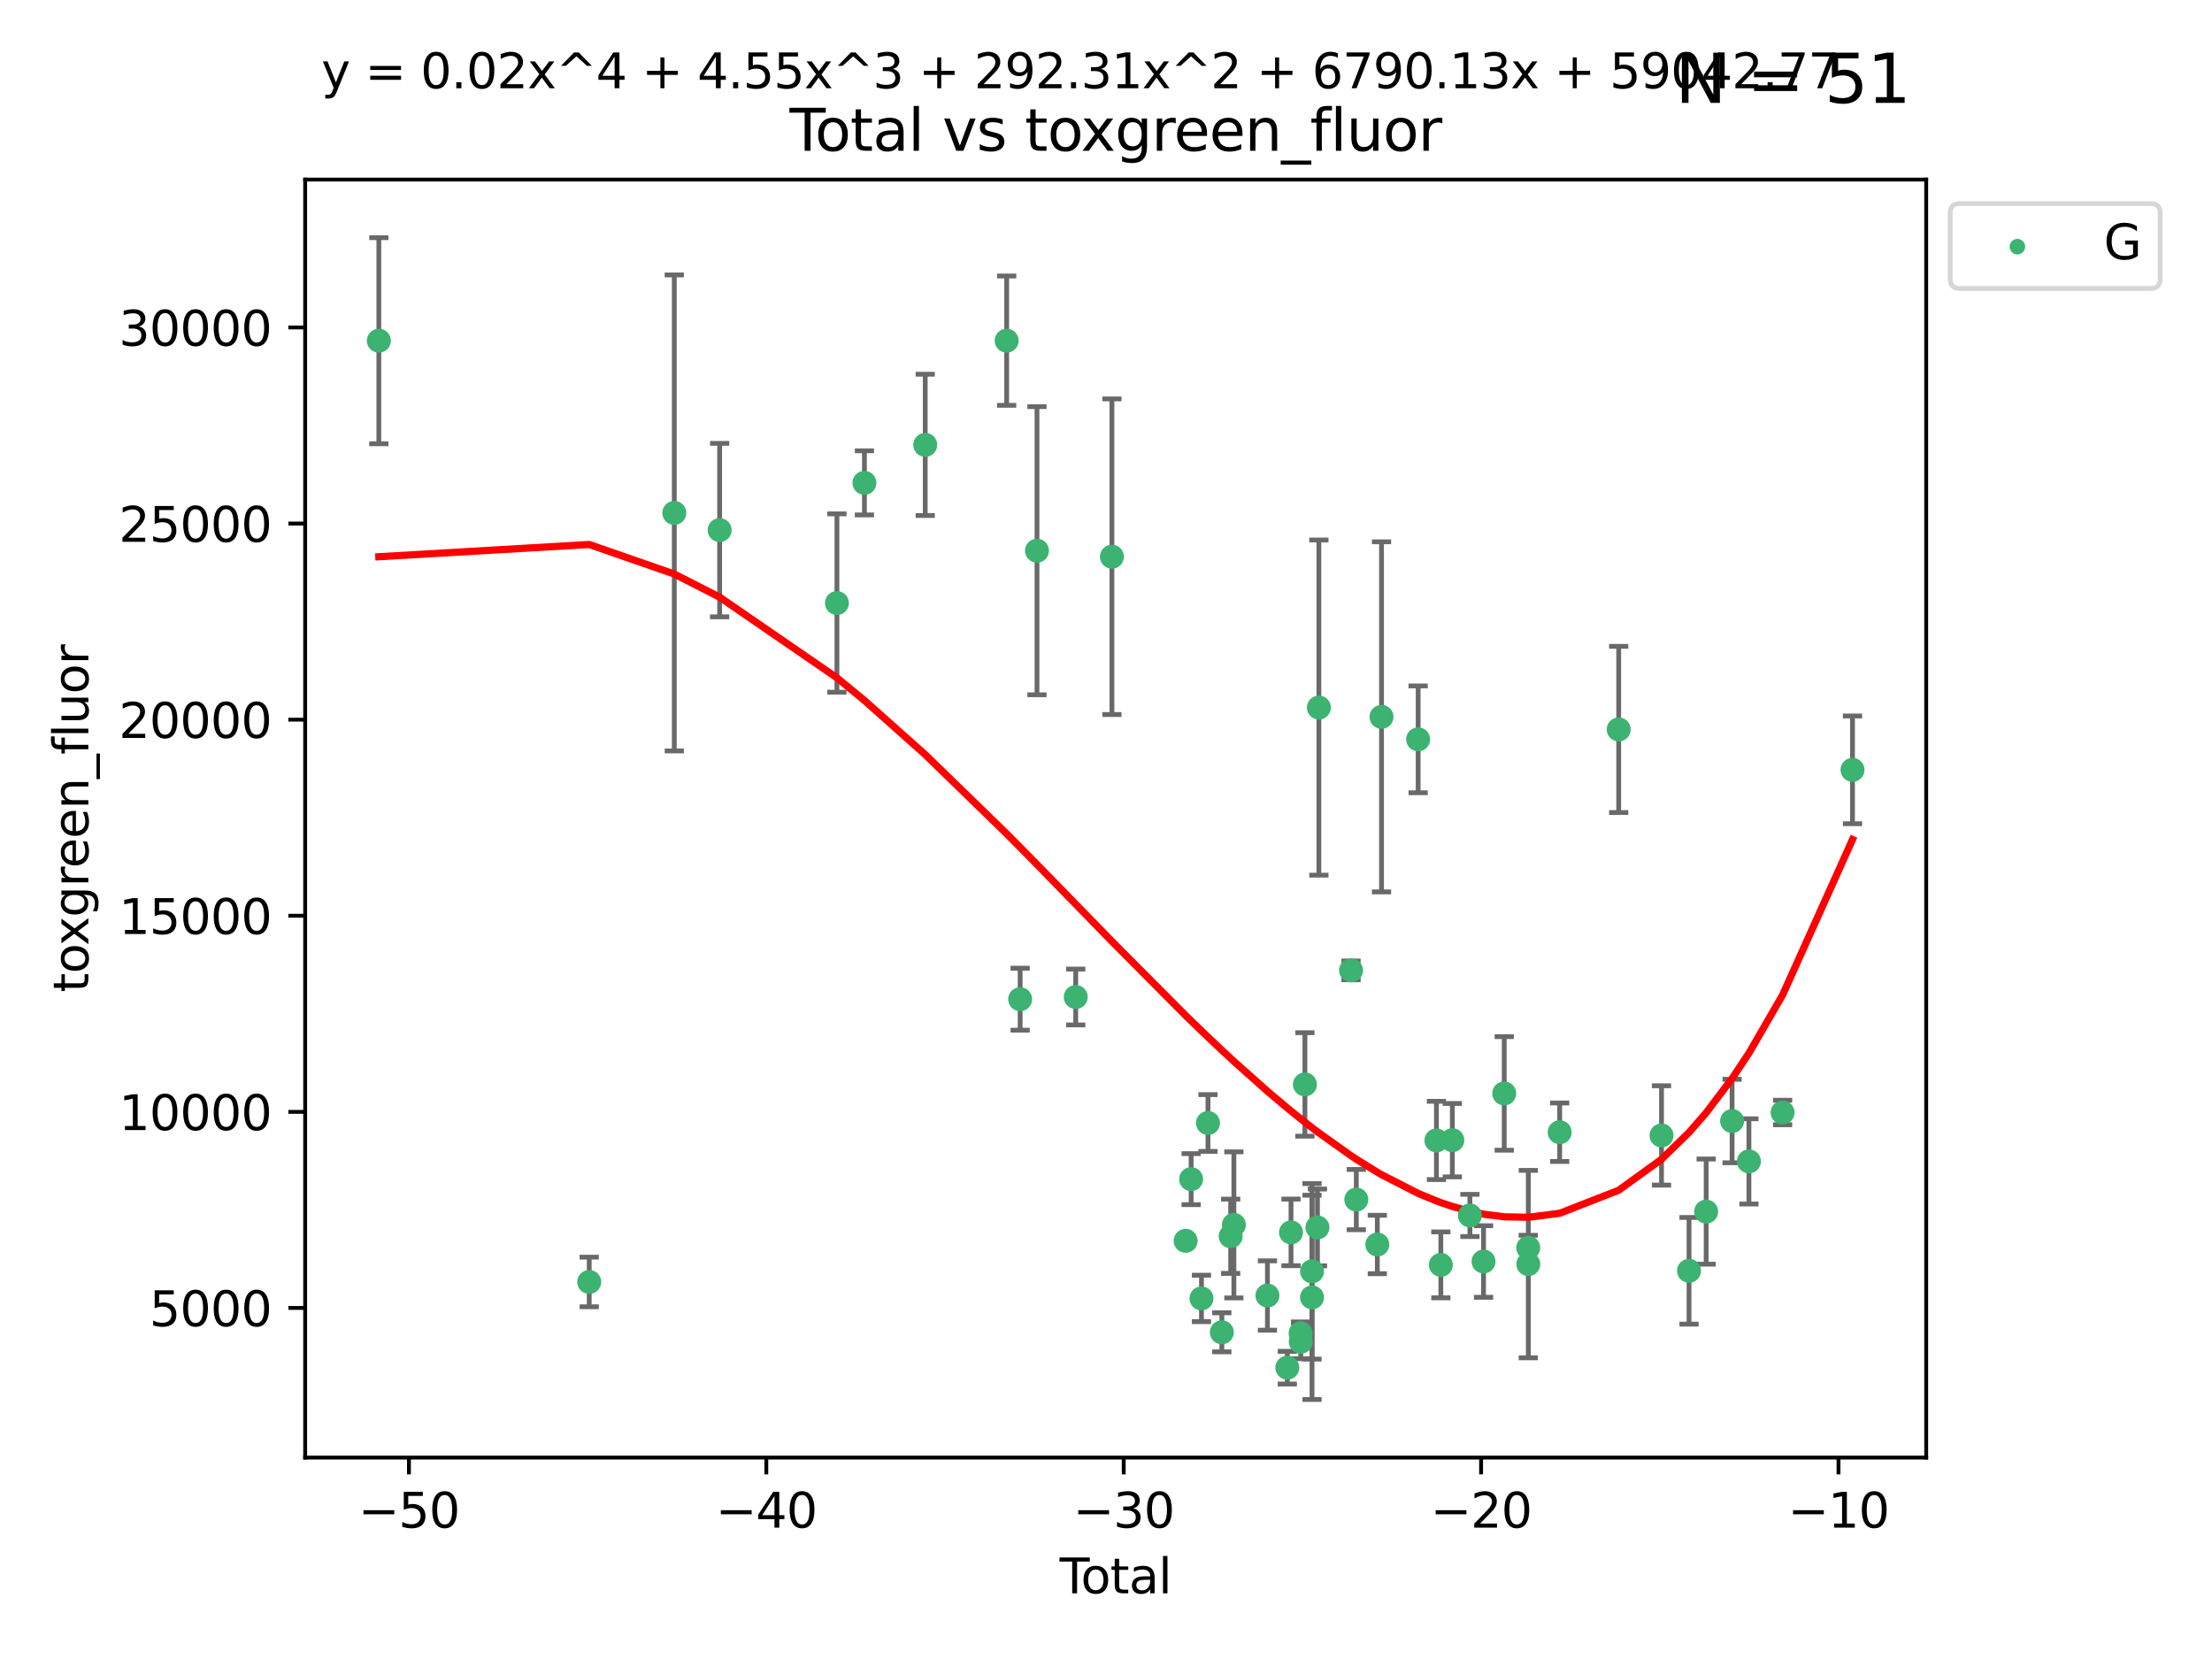 <?xml version="1.0" encoding="utf-8" standalone="no"?>
<!DOCTYPE svg PUBLIC "-//W3C//DTD SVG 1.1//EN"
  "http://www.w3.org/Graphics/SVG/1.1/DTD/svg11.dtd">
<svg xmlns:xlink="http://www.w3.org/1999/xlink" width="460.8pt" height="345.6pt" viewBox="0 0 460.8 345.6" xmlns="http://www.w3.org/2000/svg" version="1.1">
 <defs>
  <style type="text/css">*{stroke-linejoin: round; stroke-linecap: butt}</style>
 </defs>
 <g id="figure_1">
  <g id="patch_1">
   <path d="M 0 345.6 
L 460.8 345.6 
L 460.8 0 
L 0 0 
z
" style="fill: #ffffff"/>
  </g>
  <g id="axes_1">
   <g id="patch_2">
    <path d="M 63.571 303.64 
L 401.26 303.64 
L 401.26 37.411 
L 63.571 37.411 
z
" style="fill: #ffffff"/>
   </g>
   <g id="PathCollection_1">
    <defs>
     <path id="meccb564080" d="M 0 1.118 
C 0.297 1.118 0.581 1 0.791 0.791 
C 1 0.581 1.118 0.297 1.118 0 
C 1.118 -0.297 1 -0.581 0.791 -0.791 
C 0.581 -1 0.297 -1.118 0 -1.118 
C -0.297 -1.118 -0.581 -1 -0.791 -0.791 
C -1 -0.581 -1.118 -0.297 -1.118 0 
C -1.118 0.297 -1 0.581 -0.791 0.791 
C -0.581 1 -0.297 1.118 0 1.118 
z
" style="stroke: #3cb371"/>
    </defs>
    <g clip-path="url(#pe8b8724bf7)">
     <use xlink:href="#meccb564080" x="78.921" y="70.977" style="fill: #3cb371; stroke: #3cb371"/>
     <use xlink:href="#meccb564080" x="122.745" y="267.056" style="fill: #3cb371; stroke: #3cb371"/>
     <use xlink:href="#meccb564080" x="140.466" y="106.853" style="fill: #3cb371; stroke: #3cb371"/>
     <use xlink:href="#meccb564080" x="149.915" y="110.429" style="fill: #3cb371; stroke: #3cb371"/>
     <use xlink:href="#meccb564080" x="174.347" y="125.623" style="fill: #3cb371; stroke: #3cb371"/>
     <use xlink:href="#meccb564080" x="180.076" y="100.591" style="fill: #3cb371; stroke: #3cb371"/>
     <use xlink:href="#meccb564080" x="192.744" y="92.676" style="fill: #3cb371; stroke: #3cb371"/>
     <use xlink:href="#meccb564080" x="209.708" y="70.968" style="fill: #3cb371; stroke: #3cb371"/>
     <use xlink:href="#meccb564080" x="212.514" y="208.149" style="fill: #3cb371; stroke: #3cb371"/>
     <use xlink:href="#meccb564080" x="216.022" y="114.719" style="fill: #3cb371; stroke: #3cb371"/>
     <use xlink:href="#meccb564080" x="224.094" y="207.693" style="fill: #3cb371; stroke: #3cb371"/>
     <use xlink:href="#meccb564080" x="231.636" y="115.971" style="fill: #3cb371; stroke: #3cb371"/>
     <use xlink:href="#meccb564080" x="246.995" y="258.486" style="fill: #3cb371; stroke: #3cb371"/>
     <use xlink:href="#meccb564080" x="248.132" y="245.635" style="fill: #3cb371; stroke: #3cb371"/>
     <use xlink:href="#meccb564080" x="250.289" y="270.487" style="fill: #3cb371; stroke: #3cb371"/>
     <use xlink:href="#meccb564080" x="251.643" y="233.941" style="fill: #3cb371; stroke: #3cb371"/>
     <use xlink:href="#meccb564080" x="254.53" y="277.544" style="fill: #3cb371; stroke: #3cb371"/>
     <use xlink:href="#meccb564080" x="256.372" y="257.536" style="fill: #3cb371; stroke: #3cb371"/>
     <use xlink:href="#meccb564080" x="257.041" y="255.165" style="fill: #3cb371; stroke: #3cb371"/>
     <use xlink:href="#meccb564080" x="264.028" y="269.88" style="fill: #3cb371; stroke: #3cb371"/>
     <use xlink:href="#meccb564080" x="268.172" y="284.908" style="fill: #3cb371; stroke: #3cb371"/>
     <use xlink:href="#meccb564080" x="268.941" y="256.729" style="fill: #3cb371; stroke: #3cb371"/>
     <use xlink:href="#meccb564080" x="270.942" y="277.739" style="fill: #3cb371; stroke: #3cb371"/>
     <use xlink:href="#meccb564080" x="270.973" y="279.508" style="fill: #3cb371; stroke: #3cb371"/>
     <use xlink:href="#meccb564080" x="271.837" y="225.909" style="fill: #3cb371; stroke: #3cb371"/>
     <use xlink:href="#meccb564080" x="273.319" y="270.261" style="fill: #3cb371; stroke: #3cb371"/>
     <use xlink:href="#meccb564080" x="273.319" y="264.842" style="fill: #3cb371; stroke: #3cb371"/>
     <use xlink:href="#meccb564080" x="274.449" y="255.697" style="fill: #3cb371; stroke: #3cb371"/>
     <use xlink:href="#meccb564080" x="274.747" y="147.399" style="fill: #3cb371; stroke: #3cb371"/>
     <use xlink:href="#meccb564080" x="281.447" y="202.146" style="fill: #3cb371; stroke: #3cb371"/>
     <use xlink:href="#meccb564080" x="282.543" y="249.895" style="fill: #3cb371; stroke: #3cb371"/>
     <use xlink:href="#meccb564080" x="286.92" y="259.251" style="fill: #3cb371; stroke: #3cb371"/>
     <use xlink:href="#meccb564080" x="287.795" y="149.334" style="fill: #3cb371; stroke: #3cb371"/>
     <use xlink:href="#meccb564080" x="295.426" y="154.019" style="fill: #3cb371; stroke: #3cb371"/>
     <use xlink:href="#meccb564080" x="299.234" y="237.576" style="fill: #3cb371; stroke: #3cb371"/>
     <use xlink:href="#meccb564080" x="300.153" y="263.493" style="fill: #3cb371; stroke: #3cb371"/>
     <use xlink:href="#meccb564080" x="302.548" y="237.519" style="fill: #3cb371; stroke: #3cb371"/>
     <use xlink:href="#meccb564080" x="306.209" y="253.197" style="fill: #3cb371; stroke: #3cb371"/>
     <use xlink:href="#meccb564080" x="309.049" y="262.793" style="fill: #3cb371; stroke: #3cb371"/>
     <use xlink:href="#meccb564080" x="313.358" y="227.782" style="fill: #3cb371; stroke: #3cb371"/>
     <use xlink:href="#meccb564080" x="318.359" y="259.933" style="fill: #3cb371; stroke: #3cb371"/>
     <use xlink:href="#meccb564080" x="318.374" y="263.334" style="fill: #3cb371; stroke: #3cb371"/>
     <use xlink:href="#meccb564080" x="324.91" y="235.866" style="fill: #3cb371; stroke: #3cb371"/>
     <use xlink:href="#meccb564080" x="337.204" y="151.954" style="fill: #3cb371; stroke: #3cb371"/>
     <use xlink:href="#meccb564080" x="346.122" y="236.532" style="fill: #3cb371; stroke: #3cb371"/>
     <use xlink:href="#meccb564080" x="351.854" y="264.73" style="fill: #3cb371; stroke: #3cb371"/>
     <use xlink:href="#meccb564080" x="355.424" y="252.398" style="fill: #3cb371; stroke: #3cb371"/>
     <use xlink:href="#meccb564080" x="360.826" y="233.528" style="fill: #3cb371; stroke: #3cb371"/>
     <use xlink:href="#meccb564080" x="364.333" y="241.939" style="fill: #3cb371; stroke: #3cb371"/>
     <use xlink:href="#meccb564080" x="371.349" y="231.755" style="fill: #3cb371; stroke: #3cb371"/>
     <use xlink:href="#meccb564080" x="385.911" y="160.375" style="fill: #3cb371; stroke: #3cb371"/>
    </g>
   </g>
   <g id="matplotlib.axis_1">
    <g id="xtick_1">
     <g id="line2d_1">
      <defs>
       <path id="m5e32d2b0c1" d="M 0 0 
L 0 3.5 
" style="stroke: #000000; stroke-width: 0.8"/>
      </defs>
      <g>
       <use xlink:href="#m5e32d2b0c1" x="85.187" y="303.64" style="stroke: #000000; stroke-width: 0.8"/>
      </g>
     </g>
     <g id="text_1">
      <!-- −50 -->
      <g transform="translate(74.634 318.238)scale(0.1 -0.1)">
       <defs>
        <path id="DejaVuSans-2212" d="M 678 2272 
L 4684 2272 
L 4684 1741 
L 678 1741 
L 678 2272 
z
" transform="scale(0.016)"/>
        <path id="DejaVuSans-35" d="M 691 4666 
L 3169 4666 
L 3169 4134 
L 1269 4134 
L 1269 2991 
Q 1406 3038 1543 3061 
Q 1681 3084 1819 3084 
Q 2600 3084 3056 2656 
Q 3513 2228 3513 1497 
Q 3513 744 3044 326 
Q 2575 -91 1722 -91 
Q 1428 -91 1123 -41 
Q 819 9 494 109 
L 494 744 
Q 775 591 1075 516 
Q 1375 441 1709 441 
Q 2250 441 2565 725 
Q 2881 1009 2881 1497 
Q 2881 1984 2565 2268 
Q 2250 2553 1709 2553 
Q 1456 2553 1204 2497 
Q 953 2441 691 2322 
L 691 4666 
z
" transform="scale(0.016)"/>
        <path id="DejaVuSans-30" d="M 2034 4250 
Q 1547 4250 1301 3770 
Q 1056 3291 1056 2328 
Q 1056 1369 1301 889 
Q 1547 409 2034 409 
Q 2525 409 2770 889 
Q 3016 1369 3016 2328 
Q 3016 3291 2770 3770 
Q 2525 4250 2034 4250 
z
M 2034 4750 
Q 2819 4750 3233 4129 
Q 3647 3509 3647 2328 
Q 3647 1150 3233 529 
Q 2819 -91 2034 -91 
Q 1250 -91 836 529 
Q 422 1150 422 2328 
Q 422 3509 836 4129 
Q 1250 4750 2034 4750 
z
" transform="scale(0.016)"/>
       </defs>
       <use xlink:href="#DejaVuSans-2212"/>
       <use xlink:href="#DejaVuSans-35" x="83.789"/>
       <use xlink:href="#DejaVuSans-30" x="147.412"/>
      </g>
     </g>
    </g>
    <g id="xtick_2">
     <g id="line2d_2">
      <g>
       <use xlink:href="#m5e32d2b0c1" x="159.638" y="303.64" style="stroke: #000000; stroke-width: 0.8"/>
      </g>
     </g>
     <g id="text_2">
      <!-- −40 -->
      <g transform="translate(149.086 318.238)scale(0.1 -0.1)">
       <defs>
        <path id="DejaVuSans-34" d="M 2419 4116 
L 825 1625 
L 2419 1625 
L 2419 4116 
z
M 2253 4666 
L 3047 4666 
L 3047 1625 
L 3713 1625 
L 3713 1100 
L 3047 1100 
L 3047 0 
L 2419 0 
L 2419 1100 
L 313 1100 
L 313 1709 
L 2253 4666 
z
" transform="scale(0.016)"/>
       </defs>
       <use xlink:href="#DejaVuSans-2212"/>
       <use xlink:href="#DejaVuSans-34" x="83.789"/>
       <use xlink:href="#DejaVuSans-30" x="147.412"/>
      </g>
     </g>
    </g>
    <g id="xtick_3">
     <g id="line2d_3">
      <g>
       <use xlink:href="#m5e32d2b0c1" x="234.089" y="303.64" style="stroke: #000000; stroke-width: 0.8"/>
      </g>
     </g>
     <g id="text_3">
      <!-- −30 -->
      <g transform="translate(223.537 318.238)scale(0.1 -0.1)">
       <defs>
        <path id="DejaVuSans-33" d="M 2597 2516 
Q 3050 2419 3304 2112 
Q 3559 1806 3559 1356 
Q 3559 666 3084 287 
Q 2609 -91 1734 -91 
Q 1441 -91 1130 -33 
Q 819 25 488 141 
L 488 750 
Q 750 597 1062 519 
Q 1375 441 1716 441 
Q 2309 441 2620 675 
Q 2931 909 2931 1356 
Q 2931 1769 2642 2001 
Q 2353 2234 1838 2234 
L 1294 2234 
L 1294 2753 
L 1863 2753 
Q 2328 2753 2575 2939 
Q 2822 3125 2822 3475 
Q 2822 3834 2567 4026 
Q 2313 4219 1838 4219 
Q 1578 4219 1281 4162 
Q 984 4106 628 3988 
L 628 4550 
Q 988 4650 1302 4700 
Q 1616 4750 1894 4750 
Q 2613 4750 3031 4423 
Q 3450 4097 3450 3541 
Q 3450 3153 3228 2886 
Q 3006 2619 2597 2516 
z
" transform="scale(0.016)"/>
       </defs>
       <use xlink:href="#DejaVuSans-2212"/>
       <use xlink:href="#DejaVuSans-33" x="83.789"/>
       <use xlink:href="#DejaVuSans-30" x="147.412"/>
      </g>
     </g>
    </g>
    <g id="xtick_4">
     <g id="line2d_4">
      <g>
       <use xlink:href="#m5e32d2b0c1" x="308.541" y="303.64" style="stroke: #000000; stroke-width: 0.8"/>
      </g>
     </g>
     <g id="text_4">
      <!-- −20 -->
      <g transform="translate(297.988 318.238)scale(0.1 -0.1)">
       <defs>
        <path id="DejaVuSans-32" d="M 1228 531 
L 3431 531 
L 3431 0 
L 469 0 
L 469 531 
Q 828 903 1448 1529 
Q 2069 2156 2228 2338 
Q 2531 2678 2651 2914 
Q 2772 3150 2772 3378 
Q 2772 3750 2511 3984 
Q 2250 4219 1831 4219 
Q 1534 4219 1204 4116 
Q 875 4013 500 3803 
L 500 4441 
Q 881 4594 1212 4672 
Q 1544 4750 1819 4750 
Q 2544 4750 2975 4387 
Q 3406 4025 3406 3419 
Q 3406 3131 3298 2873 
Q 3191 2616 2906 2266 
Q 2828 2175 2409 1742 
Q 1991 1309 1228 531 
z
" transform="scale(0.016)"/>
       </defs>
       <use xlink:href="#DejaVuSans-2212"/>
       <use xlink:href="#DejaVuSans-32" x="83.789"/>
       <use xlink:href="#DejaVuSans-30" x="147.412"/>
      </g>
     </g>
    </g>
    <g id="xtick_5">
     <g id="line2d_5">
      <g>
       <use xlink:href="#m5e32d2b0c1" x="382.992" y="303.64" style="stroke: #000000; stroke-width: 0.8"/>
      </g>
     </g>
     <g id="text_5">
      <!-- −10 -->
      <g transform="translate(372.44 318.238)scale(0.1 -0.1)">
       <defs>
        <path id="DejaVuSans-31" d="M 794 531 
L 1825 531 
L 1825 4091 
L 703 3866 
L 703 4441 
L 1819 4666 
L 2450 4666 
L 2450 531 
L 3481 531 
L 3481 0 
L 794 0 
L 794 531 
z
" transform="scale(0.016)"/>
       </defs>
       <use xlink:href="#DejaVuSans-2212"/>
       <use xlink:href="#DejaVuSans-31" x="83.789"/>
       <use xlink:href="#DejaVuSans-30" x="147.412"/>
      </g>
     </g>
    </g>
    <g id="text_6">
     <!-- Total -->
     <g transform="translate(220.739 331.917)scale(0.1 -0.1)">
      <defs>
       <path id="DejaVuSans-54" d="M -19 4666 
L 3928 4666 
L 3928 4134 
L 2272 4134 
L 2272 0 
L 1638 0 
L 1638 4134 
L -19 4134 
L -19 4666 
z
" transform="scale(0.016)"/>
       <path id="DejaVuSans-6f" d="M 1959 3097 
Q 1497 3097 1228 2736 
Q 959 2375 959 1747 
Q 959 1119 1226 758 
Q 1494 397 1959 397 
Q 2419 397 2687 759 
Q 2956 1122 2956 1747 
Q 2956 2369 2687 2733 
Q 2419 3097 1959 3097 
z
M 1959 3584 
Q 2709 3584 3137 3096 
Q 3566 2609 3566 1747 
Q 3566 888 3137 398 
Q 2709 -91 1959 -91 
Q 1206 -91 779 398 
Q 353 888 353 1747 
Q 353 2609 779 3096 
Q 1206 3584 1959 3584 
z
" transform="scale(0.016)"/>
       <path id="DejaVuSans-74" d="M 1172 4494 
L 1172 3500 
L 2356 3500 
L 2356 3053 
L 1172 3053 
L 1172 1153 
Q 1172 725 1289 603 
Q 1406 481 1766 481 
L 2356 481 
L 2356 0 
L 1766 0 
Q 1100 0 847 248 
Q 594 497 594 1153 
L 594 3053 
L 172 3053 
L 172 3500 
L 594 3500 
L 594 4494 
L 1172 4494 
z
" transform="scale(0.016)"/>
       <path id="DejaVuSans-61" d="M 2194 1759 
Q 1497 1759 1228 1600 
Q 959 1441 959 1056 
Q 959 750 1161 570 
Q 1363 391 1709 391 
Q 2188 391 2477 730 
Q 2766 1069 2766 1631 
L 2766 1759 
L 2194 1759 
z
M 3341 1997 
L 3341 0 
L 2766 0 
L 2766 531 
Q 2569 213 2275 61 
Q 1981 -91 1556 -91 
Q 1019 -91 701 211 
Q 384 513 384 1019 
Q 384 1609 779 1909 
Q 1175 2209 1959 2209 
L 2766 2209 
L 2766 2266 
Q 2766 2663 2505 2880 
Q 2244 3097 1772 3097 
Q 1472 3097 1187 3025 
Q 903 2953 641 2809 
L 641 3341 
Q 956 3463 1253 3523 
Q 1550 3584 1831 3584 
Q 2591 3584 2966 3190 
Q 3341 2797 3341 1997 
z
" transform="scale(0.016)"/>
       <path id="DejaVuSans-6c" d="M 603 4863 
L 1178 4863 
L 1178 0 
L 603 0 
L 603 4863 
z
" transform="scale(0.016)"/>
      </defs>
      <use xlink:href="#DejaVuSans-54"/>
      <use xlink:href="#DejaVuSans-6f" x="44.084"/>
      <use xlink:href="#DejaVuSans-74" x="105.266"/>
      <use xlink:href="#DejaVuSans-61" x="144.475"/>
      <use xlink:href="#DejaVuSans-6c" x="205.754"/>
     </g>
    </g>
   </g>
   <g id="matplotlib.axis_2">
    <g id="ytick_1">
     <g id="line2d_6">
      <defs>
       <path id="m2da0ed884a" d="M 0 0 
L -3.5 0 
" style="stroke: #000000; stroke-width: 0.8"/>
      </defs>
      <g>
       <use xlink:href="#m2da0ed884a" x="63.571" y="272.469" style="stroke: #000000; stroke-width: 0.8"/>
      </g>
     </g>
     <g id="text_7">
      <!-- 5000 -->
      <g transform="translate(31.121 276.268)scale(0.1 -0.1)">
       <use xlink:href="#DejaVuSans-35"/>
       <use xlink:href="#DejaVuSans-30" x="63.623"/>
       <use xlink:href="#DejaVuSans-30" x="127.246"/>
       <use xlink:href="#DejaVuSans-30" x="190.869"/>
      </g>
     </g>
    </g>
    <g id="ytick_2">
     <g id="line2d_7">
      <g>
       <use xlink:href="#m2da0ed884a" x="63.571" y="231.619" style="stroke: #000000; stroke-width: 0.8"/>
      </g>
     </g>
     <g id="text_8">
      <!-- 10000 -->
      <g transform="translate(24.759 235.418)scale(0.1 -0.1)">
       <use xlink:href="#DejaVuSans-31"/>
       <use xlink:href="#DejaVuSans-30" x="63.623"/>
       <use xlink:href="#DejaVuSans-30" x="127.246"/>
       <use xlink:href="#DejaVuSans-30" x="190.869"/>
       <use xlink:href="#DejaVuSans-30" x="254.492"/>
      </g>
     </g>
    </g>
    <g id="ytick_3">
     <g id="line2d_8">
      <g>
       <use xlink:href="#m2da0ed884a" x="63.571" y="190.769" style="stroke: #000000; stroke-width: 0.8"/>
      </g>
     </g>
     <g id="text_9">
      <!-- 15000 -->
      <g transform="translate(24.759 194.568)scale(0.1 -0.1)">
       <use xlink:href="#DejaVuSans-31"/>
       <use xlink:href="#DejaVuSans-35" x="63.623"/>
       <use xlink:href="#DejaVuSans-30" x="127.246"/>
       <use xlink:href="#DejaVuSans-30" x="190.869"/>
       <use xlink:href="#DejaVuSans-30" x="254.492"/>
      </g>
     </g>
    </g>
    <g id="ytick_4">
     <g id="line2d_9">
      <g>
       <use xlink:href="#m2da0ed884a" x="63.571" y="149.919" style="stroke: #000000; stroke-width: 0.8"/>
      </g>
     </g>
     <g id="text_10">
      <!-- 20000 -->
      <g transform="translate(24.759 153.718)scale(0.1 -0.1)">
       <use xlink:href="#DejaVuSans-32"/>
       <use xlink:href="#DejaVuSans-30" x="63.623"/>
       <use xlink:href="#DejaVuSans-30" x="127.246"/>
       <use xlink:href="#DejaVuSans-30" x="190.869"/>
       <use xlink:href="#DejaVuSans-30" x="254.492"/>
      </g>
     </g>
    </g>
    <g id="ytick_5">
     <g id="line2d_10">
      <g>
       <use xlink:href="#m2da0ed884a" x="63.571" y="109.069" style="stroke: #000000; stroke-width: 0.8"/>
      </g>
     </g>
     <g id="text_11">
      <!-- 25000 -->
      <g transform="translate(24.759 112.869)scale(0.1 -0.1)">
       <use xlink:href="#DejaVuSans-32"/>
       <use xlink:href="#DejaVuSans-35" x="63.623"/>
       <use xlink:href="#DejaVuSans-30" x="127.246"/>
       <use xlink:href="#DejaVuSans-30" x="190.869"/>
       <use xlink:href="#DejaVuSans-30" x="254.492"/>
      </g>
     </g>
    </g>
    <g id="ytick_6">
     <g id="line2d_11">
      <g>
       <use xlink:href="#m2da0ed884a" x="63.571" y="68.219" style="stroke: #000000; stroke-width: 0.8"/>
      </g>
     </g>
     <g id="text_12">
      <!-- 30000 -->
      <g transform="translate(24.759 72.019)scale(0.1 -0.1)">
       <use xlink:href="#DejaVuSans-33"/>
       <use xlink:href="#DejaVuSans-30" x="63.623"/>
       <use xlink:href="#DejaVuSans-30" x="127.246"/>
       <use xlink:href="#DejaVuSans-30" x="190.869"/>
       <use xlink:href="#DejaVuSans-30" x="254.492"/>
      </g>
     </g>
    </g>
    <g id="text_13">
     <!-- toxgreen_fluor -->
     <g transform="translate(18.401 206.72)rotate(-90)scale(0.1 -0.1)">
      <defs>
       <path id="DejaVuSans-78" d="M 3513 3500 
L 2247 1797 
L 3578 0 
L 2900 0 
L 1881 1375 
L 863 0 
L 184 0 
L 1544 1831 
L 300 3500 
L 978 3500 
L 1906 2253 
L 2834 3500 
L 3513 3500 
z
" transform="scale(0.016)"/>
       <path id="DejaVuSans-67" d="M 2906 1791 
Q 2906 2416 2648 2759 
Q 2391 3103 1925 3103 
Q 1463 3103 1205 2759 
Q 947 2416 947 1791 
Q 947 1169 1205 825 
Q 1463 481 1925 481 
Q 2391 481 2648 825 
Q 2906 1169 2906 1791 
z
M 3481 434 
Q 3481 -459 3084 -895 
Q 2688 -1331 1869 -1331 
Q 1566 -1331 1297 -1286 
Q 1028 -1241 775 -1147 
L 775 -588 
Q 1028 -725 1275 -790 
Q 1522 -856 1778 -856 
Q 2344 -856 2625 -561 
Q 2906 -266 2906 331 
L 2906 616 
Q 2728 306 2450 153 
Q 2172 0 1784 0 
Q 1141 0 747 490 
Q 353 981 353 1791 
Q 353 2603 747 3093 
Q 1141 3584 1784 3584 
Q 2172 3584 2450 3431 
Q 2728 3278 2906 2969 
L 2906 3500 
L 3481 3500 
L 3481 434 
z
" transform="scale(0.016)"/>
       <path id="DejaVuSans-72" d="M 2631 2963 
Q 2534 3019 2420 3045 
Q 2306 3072 2169 3072 
Q 1681 3072 1420 2755 
Q 1159 2438 1159 1844 
L 1159 0 
L 581 0 
L 581 3500 
L 1159 3500 
L 1159 2956 
Q 1341 3275 1631 3429 
Q 1922 3584 2338 3584 
Q 2397 3584 2469 3576 
Q 2541 3569 2628 3553 
L 2631 2963 
z
" transform="scale(0.016)"/>
       <path id="DejaVuSans-65" d="M 3597 1894 
L 3597 1613 
L 953 1613 
Q 991 1019 1311 708 
Q 1631 397 2203 397 
Q 2534 397 2845 478 
Q 3156 559 3463 722 
L 3463 178 
Q 3153 47 2828 -22 
Q 2503 -91 2169 -91 
Q 1331 -91 842 396 
Q 353 884 353 1716 
Q 353 2575 817 3079 
Q 1281 3584 2069 3584 
Q 2775 3584 3186 3129 
Q 3597 2675 3597 1894 
z
M 3022 2063 
Q 3016 2534 2758 2815 
Q 2500 3097 2075 3097 
Q 1594 3097 1305 2825 
Q 1016 2553 972 2059 
L 3022 2063 
z
" transform="scale(0.016)"/>
       <path id="DejaVuSans-6e" d="M 3513 2113 
L 3513 0 
L 2938 0 
L 2938 2094 
Q 2938 2591 2744 2837 
Q 2550 3084 2163 3084 
Q 1697 3084 1428 2787 
Q 1159 2491 1159 1978 
L 1159 0 
L 581 0 
L 581 3500 
L 1159 3500 
L 1159 2956 
Q 1366 3272 1645 3428 
Q 1925 3584 2291 3584 
Q 2894 3584 3203 3211 
Q 3513 2838 3513 2113 
z
" transform="scale(0.016)"/>
       <path id="DejaVuSans-5f" d="M 3263 -1063 
L 3263 -1509 
L -63 -1509 
L -63 -1063 
L 3263 -1063 
z
" transform="scale(0.016)"/>
       <path id="DejaVuSans-66" d="M 2375 4863 
L 2375 4384 
L 1825 4384 
Q 1516 4384 1395 4259 
Q 1275 4134 1275 3809 
L 1275 3500 
L 2222 3500 
L 2222 3053 
L 1275 3053 
L 1275 0 
L 697 0 
L 697 3053 
L 147 3053 
L 147 3500 
L 697 3500 
L 697 3744 
Q 697 4328 969 4595 
Q 1241 4863 1831 4863 
L 2375 4863 
z
" transform="scale(0.016)"/>
       <path id="DejaVuSans-75" d="M 544 1381 
L 544 3500 
L 1119 3500 
L 1119 1403 
Q 1119 906 1312 657 
Q 1506 409 1894 409 
Q 2359 409 2629 706 
Q 2900 1003 2900 1516 
L 2900 3500 
L 3475 3500 
L 3475 0 
L 2900 0 
L 2900 538 
Q 2691 219 2414 64 
Q 2138 -91 1772 -91 
Q 1169 -91 856 284 
Q 544 659 544 1381 
z
M 1991 3584 
L 1991 3584 
z
" transform="scale(0.016)"/>
      </defs>
      <use xlink:href="#DejaVuSans-74"/>
      <use xlink:href="#DejaVuSans-6f" x="39.209"/>
      <use xlink:href="#DejaVuSans-78" x="97.266"/>
      <use xlink:href="#DejaVuSans-67" x="156.445"/>
      <use xlink:href="#DejaVuSans-72" x="219.922"/>
      <use xlink:href="#DejaVuSans-65" x="258.785"/>
      <use xlink:href="#DejaVuSans-65" x="320.309"/>
      <use xlink:href="#DejaVuSans-6e" x="381.832"/>
      <use xlink:href="#DejaVuSans-5f" x="445.211"/>
      <use xlink:href="#DejaVuSans-66" x="495.211"/>
      <use xlink:href="#DejaVuSans-6c" x="530.416"/>
      <use xlink:href="#DejaVuSans-75" x="558.199"/>
      <use xlink:href="#DejaVuSans-6f" x="621.578"/>
      <use xlink:href="#DejaVuSans-72" x="682.76"/>
     </g>
    </g>
   </g>
   <g id="LineCollection_1">
    <path d="M 78.921 92.441 
L 78.921 49.513 
" clip-path="url(#pe8b8724bf7)" style="fill: none; stroke: #696969"/>
    <path d="M 122.745 272.224 
L 122.745 261.889 
" clip-path="url(#pe8b8724bf7)" style="fill: none; stroke: #696969"/>
    <path d="M 140.466 156.432 
L 140.466 57.275 
" clip-path="url(#pe8b8724bf7)" style="fill: none; stroke: #696969"/>
    <path d="M 149.915 128.496 
L 149.915 92.361 
" clip-path="url(#pe8b8724bf7)" style="fill: none; stroke: #696969"/>
    <path d="M 174.347 144.197 
L 174.347 107.05 
" clip-path="url(#pe8b8724bf7)" style="fill: none; stroke: #696969"/>
    <path d="M 180.076 107.27 
L 180.076 93.912 
" clip-path="url(#pe8b8724bf7)" style="fill: none; stroke: #696969"/>
    <path d="M 192.744 107.389 
L 192.744 77.962 
" clip-path="url(#pe8b8724bf7)" style="fill: none; stroke: #696969"/>
    <path d="M 209.708 84.439 
L 209.708 57.496 
" clip-path="url(#pe8b8724bf7)" style="fill: none; stroke: #696969"/>
    <path d="M 212.514 214.601 
L 212.514 201.697 
" clip-path="url(#pe8b8724bf7)" style="fill: none; stroke: #696969"/>
    <path d="M 216.022 144.732 
L 216.022 84.707 
" clip-path="url(#pe8b8724bf7)" style="fill: none; stroke: #696969"/>
    <path d="M 224.094 213.512 
L 224.094 201.874 
" clip-path="url(#pe8b8724bf7)" style="fill: none; stroke: #696969"/>
    <path d="M 231.636 148.846 
L 231.636 83.097 
" clip-path="url(#pe8b8724bf7)" style="fill: none; stroke: #696969"/>
    <path d="M 246.995 259.502 
L 246.995 257.469 
" clip-path="url(#pe8b8724bf7)" style="fill: none; stroke: #696969"/>
    <path d="M 248.132 250.951 
L 248.132 240.32 
" clip-path="url(#pe8b8724bf7)" style="fill: none; stroke: #696969"/>
    <path d="M 250.289 275.325 
L 250.289 265.648 
" clip-path="url(#pe8b8724bf7)" style="fill: none; stroke: #696969"/>
    <path d="M 251.643 239.853 
L 251.643 228.029 
" clip-path="url(#pe8b8724bf7)" style="fill: none; stroke: #696969"/>
    <path d="M 254.53 281.607 
L 254.53 273.482 
" clip-path="url(#pe8b8724bf7)" style="fill: none; stroke: #696969"/>
    <path d="M 256.372 265.274 
L 256.372 249.798 
" clip-path="url(#pe8b8724bf7)" style="fill: none; stroke: #696969"/>
    <path d="M 257.041 270.376 
L 257.041 239.954 
" clip-path="url(#pe8b8724bf7)" style="fill: none; stroke: #696969"/>
    <path d="M 264.028 277.104 
L 264.028 262.656 
" clip-path="url(#pe8b8724bf7)" style="fill: none; stroke: #696969"/>
    <path d="M 268.172 288.312 
L 268.172 281.504 
" clip-path="url(#pe8b8724bf7)" style="fill: none; stroke: #696969"/>
    <path d="M 268.941 263.666 
L 268.941 249.792 
" clip-path="url(#pe8b8724bf7)" style="fill: none; stroke: #696969"/>
    <path d="M 270.942 280.096 
L 270.942 275.381 
" clip-path="url(#pe8b8724bf7)" style="fill: none; stroke: #696969"/>
    <path d="M 270.973 283.046 
L 270.973 275.969 
" clip-path="url(#pe8b8724bf7)" style="fill: none; stroke: #696969"/>
    <path d="M 271.837 236.688 
L 271.837 215.13 
" clip-path="url(#pe8b8724bf7)" style="fill: none; stroke: #696969"/>
    <path d="M 273.319 291.539 
L 273.319 248.983 
" clip-path="url(#pe8b8724bf7)" style="fill: none; stroke: #696969"/>
    <path d="M 273.319 283.124 
L 273.319 246.56 
" clip-path="url(#pe8b8724bf7)" style="fill: none; stroke: #696969"/>
    <path d="M 274.449 263.701 
L 274.449 247.694 
" clip-path="url(#pe8b8724bf7)" style="fill: none; stroke: #696969"/>
    <path d="M 274.747 182.307 
L 274.747 112.49 
" clip-path="url(#pe8b8724bf7)" style="fill: none; stroke: #696969"/>
    <path d="M 281.447 204.107 
L 281.447 200.186 
" clip-path="url(#pe8b8724bf7)" style="fill: none; stroke: #696969"/>
    <path d="M 282.543 256.178 
L 282.543 243.612 
" clip-path="url(#pe8b8724bf7)" style="fill: none; stroke: #696969"/>
    <path d="M 286.92 265.336 
L 286.92 253.166 
" clip-path="url(#pe8b8724bf7)" style="fill: none; stroke: #696969"/>
    <path d="M 287.795 185.794 
L 287.795 112.874 
" clip-path="url(#pe8b8724bf7)" style="fill: none; stroke: #696969"/>
    <path d="M 295.426 165.142 
L 295.426 142.895 
" clip-path="url(#pe8b8724bf7)" style="fill: none; stroke: #696969"/>
    <path d="M 299.234 245.727 
L 299.234 229.424 
" clip-path="url(#pe8b8724bf7)" style="fill: none; stroke: #696969"/>
    <path d="M 300.153 270.361 
L 300.153 256.625 
" clip-path="url(#pe8b8724bf7)" style="fill: none; stroke: #696969"/>
    <path d="M 302.548 245.163 
L 302.548 229.875 
" clip-path="url(#pe8b8724bf7)" style="fill: none; stroke: #696969"/>
    <path d="M 306.209 257.593 
L 306.209 248.802 
" clip-path="url(#pe8b8724bf7)" style="fill: none; stroke: #696969"/>
    <path d="M 309.049 270.251 
L 309.049 255.335 
" clip-path="url(#pe8b8724bf7)" style="fill: none; stroke: #696969"/>
    <path d="M 313.358 239.61 
L 313.358 215.955 
" clip-path="url(#pe8b8724bf7)" style="fill: none; stroke: #696969"/>
    <path d="M 318.359 262.539 
L 318.359 257.327 
" clip-path="url(#pe8b8724bf7)" style="fill: none; stroke: #696969"/>
    <path d="M 318.374 282.857 
L 318.374 243.812 
" clip-path="url(#pe8b8724bf7)" style="fill: none; stroke: #696969"/>
    <path d="M 324.91 241.958 
L 324.91 229.774 
" clip-path="url(#pe8b8724bf7)" style="fill: none; stroke: #696969"/>
    <path d="M 337.204 169.259 
L 337.204 134.649 
" clip-path="url(#pe8b8724bf7)" style="fill: none; stroke: #696969"/>
    <path d="M 346.122 246.877 
L 346.122 226.186 
" clip-path="url(#pe8b8724bf7)" style="fill: none; stroke: #696969"/>
    <path d="M 351.854 275.839 
L 351.854 253.621 
" clip-path="url(#pe8b8724bf7)" style="fill: none; stroke: #696969"/>
    <path d="M 355.424 263.351 
L 355.424 241.446 
" clip-path="url(#pe8b8724bf7)" style="fill: none; stroke: #696969"/>
    <path d="M 360.826 242.224 
L 360.826 224.832 
" clip-path="url(#pe8b8724bf7)" style="fill: none; stroke: #696969"/>
    <path d="M 364.333 250.816 
L 364.333 233.061 
" clip-path="url(#pe8b8724bf7)" style="fill: none; stroke: #696969"/>
    <path d="M 371.349 234.306 
L 371.349 229.205 
" clip-path="url(#pe8b8724bf7)" style="fill: none; stroke: #696969"/>
    <path d="M 385.911 171.597 
L 385.911 149.152 
" clip-path="url(#pe8b8724bf7)" style="fill: none; stroke: #696969"/>
   </g>
   <g id="line2d_12">
    <defs>
     <path id="ma247a150ee" d="M 2 0 
L -2 -0 
" style="stroke: #696969"/>
    </defs>
    <g clip-path="url(#pe8b8724bf7)">
     <use xlink:href="#ma247a150ee" x="78.921" y="92.441" style="fill: #696969; stroke: #696969"/>
     <use xlink:href="#ma247a150ee" x="122.745" y="272.224" style="fill: #696969; stroke: #696969"/>
     <use xlink:href="#ma247a150ee" x="140.466" y="156.432" style="fill: #696969; stroke: #696969"/>
     <use xlink:href="#ma247a150ee" x="149.915" y="128.496" style="fill: #696969; stroke: #696969"/>
     <use xlink:href="#ma247a150ee" x="174.347" y="144.197" style="fill: #696969; stroke: #696969"/>
     <use xlink:href="#ma247a150ee" x="180.076" y="107.27" style="fill: #696969; stroke: #696969"/>
     <use xlink:href="#ma247a150ee" x="192.744" y="107.389" style="fill: #696969; stroke: #696969"/>
     <use xlink:href="#ma247a150ee" x="209.708" y="84.439" style="fill: #696969; stroke: #696969"/>
     <use xlink:href="#ma247a150ee" x="212.514" y="214.601" style="fill: #696969; stroke: #696969"/>
     <use xlink:href="#ma247a150ee" x="216.022" y="144.732" style="fill: #696969; stroke: #696969"/>
     <use xlink:href="#ma247a150ee" x="224.094" y="213.512" style="fill: #696969; stroke: #696969"/>
     <use xlink:href="#ma247a150ee" x="231.636" y="148.846" style="fill: #696969; stroke: #696969"/>
     <use xlink:href="#ma247a150ee" x="246.995" y="259.502" style="fill: #696969; stroke: #696969"/>
     <use xlink:href="#ma247a150ee" x="248.132" y="250.951" style="fill: #696969; stroke: #696969"/>
     <use xlink:href="#ma247a150ee" x="250.289" y="275.325" style="fill: #696969; stroke: #696969"/>
     <use xlink:href="#ma247a150ee" x="251.643" y="239.853" style="fill: #696969; stroke: #696969"/>
     <use xlink:href="#ma247a150ee" x="254.53" y="281.607" style="fill: #696969; stroke: #696969"/>
     <use xlink:href="#ma247a150ee" x="256.372" y="265.274" style="fill: #696969; stroke: #696969"/>
     <use xlink:href="#ma247a150ee" x="257.041" y="270.376" style="fill: #696969; stroke: #696969"/>
     <use xlink:href="#ma247a150ee" x="264.028" y="277.104" style="fill: #696969; stroke: #696969"/>
     <use xlink:href="#ma247a150ee" x="268.172" y="288.312" style="fill: #696969; stroke: #696969"/>
     <use xlink:href="#ma247a150ee" x="268.941" y="263.666" style="fill: #696969; stroke: #696969"/>
     <use xlink:href="#ma247a150ee" x="270.942" y="280.096" style="fill: #696969; stroke: #696969"/>
     <use xlink:href="#ma247a150ee" x="270.973" y="283.046" style="fill: #696969; stroke: #696969"/>
     <use xlink:href="#ma247a150ee" x="271.837" y="236.688" style="fill: #696969; stroke: #696969"/>
     <use xlink:href="#ma247a150ee" x="273.319" y="291.539" style="fill: #696969; stroke: #696969"/>
     <use xlink:href="#ma247a150ee" x="273.319" y="283.124" style="fill: #696969; stroke: #696969"/>
     <use xlink:href="#ma247a150ee" x="274.449" y="263.701" style="fill: #696969; stroke: #696969"/>
     <use xlink:href="#ma247a150ee" x="274.747" y="182.307" style="fill: #696969; stroke: #696969"/>
     <use xlink:href="#ma247a150ee" x="281.447" y="204.107" style="fill: #696969; stroke: #696969"/>
     <use xlink:href="#ma247a150ee" x="282.543" y="256.178" style="fill: #696969; stroke: #696969"/>
     <use xlink:href="#ma247a150ee" x="286.92" y="265.336" style="fill: #696969; stroke: #696969"/>
     <use xlink:href="#ma247a150ee" x="287.795" y="185.794" style="fill: #696969; stroke: #696969"/>
     <use xlink:href="#ma247a150ee" x="295.426" y="165.142" style="fill: #696969; stroke: #696969"/>
     <use xlink:href="#ma247a150ee" x="299.234" y="245.727" style="fill: #696969; stroke: #696969"/>
     <use xlink:href="#ma247a150ee" x="300.153" y="270.361" style="fill: #696969; stroke: #696969"/>
     <use xlink:href="#ma247a150ee" x="302.548" y="245.163" style="fill: #696969; stroke: #696969"/>
     <use xlink:href="#ma247a150ee" x="306.209" y="257.593" style="fill: #696969; stroke: #696969"/>
     <use xlink:href="#ma247a150ee" x="309.049" y="270.251" style="fill: #696969; stroke: #696969"/>
     <use xlink:href="#ma247a150ee" x="313.358" y="239.61" style="fill: #696969; stroke: #696969"/>
     <use xlink:href="#ma247a150ee" x="318.359" y="262.539" style="fill: #696969; stroke: #696969"/>
     <use xlink:href="#ma247a150ee" x="318.374" y="282.857" style="fill: #696969; stroke: #696969"/>
     <use xlink:href="#ma247a150ee" x="324.91" y="241.958" style="fill: #696969; stroke: #696969"/>
     <use xlink:href="#ma247a150ee" x="337.204" y="169.259" style="fill: #696969; stroke: #696969"/>
     <use xlink:href="#ma247a150ee" x="346.122" y="246.877" style="fill: #696969; stroke: #696969"/>
     <use xlink:href="#ma247a150ee" x="351.854" y="275.839" style="fill: #696969; stroke: #696969"/>
     <use xlink:href="#ma247a150ee" x="355.424" y="263.351" style="fill: #696969; stroke: #696969"/>
     <use xlink:href="#ma247a150ee" x="360.826" y="242.224" style="fill: #696969; stroke: #696969"/>
     <use xlink:href="#ma247a150ee" x="364.333" y="250.816" style="fill: #696969; stroke: #696969"/>
     <use xlink:href="#ma247a150ee" x="371.349" y="234.306" style="fill: #696969; stroke: #696969"/>
     <use xlink:href="#ma247a150ee" x="385.911" y="171.597" style="fill: #696969; stroke: #696969"/>
    </g>
   </g>
   <g id="line2d_13">
    <g clip-path="url(#pe8b8724bf7)">
     <use xlink:href="#ma247a150ee" x="78.921" y="49.513" style="fill: #696969; stroke: #696969"/>
     <use xlink:href="#ma247a150ee" x="122.745" y="261.889" style="fill: #696969; stroke: #696969"/>
     <use xlink:href="#ma247a150ee" x="140.466" y="57.275" style="fill: #696969; stroke: #696969"/>
     <use xlink:href="#ma247a150ee" x="149.915" y="92.361" style="fill: #696969; stroke: #696969"/>
     <use xlink:href="#ma247a150ee" x="174.347" y="107.05" style="fill: #696969; stroke: #696969"/>
     <use xlink:href="#ma247a150ee" x="180.076" y="93.912" style="fill: #696969; stroke: #696969"/>
     <use xlink:href="#ma247a150ee" x="192.744" y="77.962" style="fill: #696969; stroke: #696969"/>
     <use xlink:href="#ma247a150ee" x="209.708" y="57.496" style="fill: #696969; stroke: #696969"/>
     <use xlink:href="#ma247a150ee" x="212.514" y="201.697" style="fill: #696969; stroke: #696969"/>
     <use xlink:href="#ma247a150ee" x="216.022" y="84.707" style="fill: #696969; stroke: #696969"/>
     <use xlink:href="#ma247a150ee" x="224.094" y="201.874" style="fill: #696969; stroke: #696969"/>
     <use xlink:href="#ma247a150ee" x="231.636" y="83.097" style="fill: #696969; stroke: #696969"/>
     <use xlink:href="#ma247a150ee" x="246.995" y="257.469" style="fill: #696969; stroke: #696969"/>
     <use xlink:href="#ma247a150ee" x="248.132" y="240.32" style="fill: #696969; stroke: #696969"/>
     <use xlink:href="#ma247a150ee" x="250.289" y="265.648" style="fill: #696969; stroke: #696969"/>
     <use xlink:href="#ma247a150ee" x="251.643" y="228.029" style="fill: #696969; stroke: #696969"/>
     <use xlink:href="#ma247a150ee" x="254.53" y="273.482" style="fill: #696969; stroke: #696969"/>
     <use xlink:href="#ma247a150ee" x="256.372" y="249.798" style="fill: #696969; stroke: #696969"/>
     <use xlink:href="#ma247a150ee" x="257.041" y="239.954" style="fill: #696969; stroke: #696969"/>
     <use xlink:href="#ma247a150ee" x="264.028" y="262.656" style="fill: #696969; stroke: #696969"/>
     <use xlink:href="#ma247a150ee" x="268.172" y="281.504" style="fill: #696969; stroke: #696969"/>
     <use xlink:href="#ma247a150ee" x="268.941" y="249.792" style="fill: #696969; stroke: #696969"/>
     <use xlink:href="#ma247a150ee" x="270.942" y="275.381" style="fill: #696969; stroke: #696969"/>
     <use xlink:href="#ma247a150ee" x="270.973" y="275.969" style="fill: #696969; stroke: #696969"/>
     <use xlink:href="#ma247a150ee" x="271.837" y="215.13" style="fill: #696969; stroke: #696969"/>
     <use xlink:href="#ma247a150ee" x="273.319" y="248.983" style="fill: #696969; stroke: #696969"/>
     <use xlink:href="#ma247a150ee" x="273.319" y="246.56" style="fill: #696969; stroke: #696969"/>
     <use xlink:href="#ma247a150ee" x="274.449" y="247.694" style="fill: #696969; stroke: #696969"/>
     <use xlink:href="#ma247a150ee" x="274.747" y="112.49" style="fill: #696969; stroke: #696969"/>
     <use xlink:href="#ma247a150ee" x="281.447" y="200.186" style="fill: #696969; stroke: #696969"/>
     <use xlink:href="#ma247a150ee" x="282.543" y="243.612" style="fill: #696969; stroke: #696969"/>
     <use xlink:href="#ma247a150ee" x="286.92" y="253.166" style="fill: #696969; stroke: #696969"/>
     <use xlink:href="#ma247a150ee" x="287.795" y="112.874" style="fill: #696969; stroke: #696969"/>
     <use xlink:href="#ma247a150ee" x="295.426" y="142.895" style="fill: #696969; stroke: #696969"/>
     <use xlink:href="#ma247a150ee" x="299.234" y="229.424" style="fill: #696969; stroke: #696969"/>
     <use xlink:href="#ma247a150ee" x="300.153" y="256.625" style="fill: #696969; stroke: #696969"/>
     <use xlink:href="#ma247a150ee" x="302.548" y="229.875" style="fill: #696969; stroke: #696969"/>
     <use xlink:href="#ma247a150ee" x="306.209" y="248.802" style="fill: #696969; stroke: #696969"/>
     <use xlink:href="#ma247a150ee" x="309.049" y="255.335" style="fill: #696969; stroke: #696969"/>
     <use xlink:href="#ma247a150ee" x="313.358" y="215.955" style="fill: #696969; stroke: #696969"/>
     <use xlink:href="#ma247a150ee" x="318.359" y="257.327" style="fill: #696969; stroke: #696969"/>
     <use xlink:href="#ma247a150ee" x="318.374" y="243.812" style="fill: #696969; stroke: #696969"/>
     <use xlink:href="#ma247a150ee" x="324.91" y="229.774" style="fill: #696969; stroke: #696969"/>
     <use xlink:href="#ma247a150ee" x="337.204" y="134.649" style="fill: #696969; stroke: #696969"/>
     <use xlink:href="#ma247a150ee" x="346.122" y="226.186" style="fill: #696969; stroke: #696969"/>
     <use xlink:href="#ma247a150ee" x="351.854" y="253.621" style="fill: #696969; stroke: #696969"/>
     <use xlink:href="#ma247a150ee" x="355.424" y="241.446" style="fill: #696969; stroke: #696969"/>
     <use xlink:href="#ma247a150ee" x="360.826" y="224.832" style="fill: #696969; stroke: #696969"/>
     <use xlink:href="#ma247a150ee" x="364.333" y="233.061" style="fill: #696969; stroke: #696969"/>
     <use xlink:href="#ma247a150ee" x="371.349" y="229.205" style="fill: #696969; stroke: #696969"/>
     <use xlink:href="#ma247a150ee" x="385.911" y="149.152" style="fill: #696969; stroke: #696969"/>
    </g>
   </g>
   <g id="line2d_14">
    <path d="M 78.921 115.975 
L 122.745 113.425 
L 140.466 119.583 
L 149.915 124.401 
L 174.347 141.196 
L 180.076 145.917 
L 192.744 157.199 
L 209.708 173.69 
L 212.514 176.522 
L 216.022 180.088 
L 224.094 188.363 
L 231.636 196.111 
L 246.995 211.551 
L 248.132 212.66 
L 250.289 214.745 
L 251.643 216.041 
L 254.53 218.769 
L 256.372 220.48 
L 257.041 221.097 
L 264.028 227.324 
L 268.172 230.817 
L 268.941 231.447 
L 270.942 233.058 
L 270.973 233.082 
L 271.837 233.764 
L 273.319 234.914 
L 273.319 234.915 
L 274.449 235.775 
L 274.747 235.999 
L 281.447 240.757 
L 282.543 241.479 
L 286.92 244.192 
L 287.795 244.7 
L 295.426 248.609 
L 299.234 250.182 
L 300.153 250.521 
L 302.548 251.328 
L 306.209 252.339 
L 309.049 252.93 
L 313.358 253.484 
L 318.359 253.58 
L 318.374 253.579 
L 324.91 252.75 
L 337.204 247.948 
L 346.122 241.502 
L 351.854 235.905 
L 355.424 231.807 
L 360.826 224.663 
L 364.333 219.393 
L 371.349 207.277 
L 385.911 174.888 
" clip-path="url(#pe8b8724bf7)" style="fill: none; stroke: #ff0000; stroke-width: 1.5; stroke-linecap: square"/>
   </g>
   <g id="line2d_15">
    <defs>
     <path id="mb713eb7dfc" d="M 0 2 
C 0.53 2 1.039 1.789 1.414 1.414 
C 1.789 1.039 2 0.53 2 0 
C 2 -0.53 1.789 -1.039 1.414 -1.414 
C 1.039 -1.789 0.53 -2 0 -2 
C -0.53 -2 -1.039 -1.789 -1.414 -1.414 
C -1.789 -1.039 -2 -0.53 -2 0 
C -2 0.53 -1.789 1.039 -1.414 1.414 
C -1.039 1.789 -0.53 2 0 2 
z
" style="stroke: #3cb371"/>
    </defs>
    <g clip-path="url(#pe8b8724bf7)">
     <use xlink:href="#mb713eb7dfc" x="78.921" y="70.977" style="fill: #3cb371; stroke: #3cb371"/>
     <use xlink:href="#mb713eb7dfc" x="122.745" y="267.056" style="fill: #3cb371; stroke: #3cb371"/>
     <use xlink:href="#mb713eb7dfc" x="140.466" y="106.853" style="fill: #3cb371; stroke: #3cb371"/>
     <use xlink:href="#mb713eb7dfc" x="149.915" y="110.429" style="fill: #3cb371; stroke: #3cb371"/>
     <use xlink:href="#mb713eb7dfc" x="174.347" y="125.623" style="fill: #3cb371; stroke: #3cb371"/>
     <use xlink:href="#mb713eb7dfc" x="180.076" y="100.591" style="fill: #3cb371; stroke: #3cb371"/>
     <use xlink:href="#mb713eb7dfc" x="192.744" y="92.676" style="fill: #3cb371; stroke: #3cb371"/>
     <use xlink:href="#mb713eb7dfc" x="209.708" y="70.968" style="fill: #3cb371; stroke: #3cb371"/>
     <use xlink:href="#mb713eb7dfc" x="212.514" y="208.149" style="fill: #3cb371; stroke: #3cb371"/>
     <use xlink:href="#mb713eb7dfc" x="216.022" y="114.719" style="fill: #3cb371; stroke: #3cb371"/>
     <use xlink:href="#mb713eb7dfc" x="224.094" y="207.693" style="fill: #3cb371; stroke: #3cb371"/>
     <use xlink:href="#mb713eb7dfc" x="231.636" y="115.971" style="fill: #3cb371; stroke: #3cb371"/>
     <use xlink:href="#mb713eb7dfc" x="246.995" y="258.486" style="fill: #3cb371; stroke: #3cb371"/>
     <use xlink:href="#mb713eb7dfc" x="248.132" y="245.635" style="fill: #3cb371; stroke: #3cb371"/>
     <use xlink:href="#mb713eb7dfc" x="250.289" y="270.487" style="fill: #3cb371; stroke: #3cb371"/>
     <use xlink:href="#mb713eb7dfc" x="251.643" y="233.941" style="fill: #3cb371; stroke: #3cb371"/>
     <use xlink:href="#mb713eb7dfc" x="254.53" y="277.544" style="fill: #3cb371; stroke: #3cb371"/>
     <use xlink:href="#mb713eb7dfc" x="256.372" y="257.536" style="fill: #3cb371; stroke: #3cb371"/>
     <use xlink:href="#mb713eb7dfc" x="257.041" y="255.165" style="fill: #3cb371; stroke: #3cb371"/>
     <use xlink:href="#mb713eb7dfc" x="264.028" y="269.88" style="fill: #3cb371; stroke: #3cb371"/>
     <use xlink:href="#mb713eb7dfc" x="268.172" y="284.908" style="fill: #3cb371; stroke: #3cb371"/>
     <use xlink:href="#mb713eb7dfc" x="268.941" y="256.729" style="fill: #3cb371; stroke: #3cb371"/>
     <use xlink:href="#mb713eb7dfc" x="270.942" y="277.739" style="fill: #3cb371; stroke: #3cb371"/>
     <use xlink:href="#mb713eb7dfc" x="270.973" y="279.508" style="fill: #3cb371; stroke: #3cb371"/>
     <use xlink:href="#mb713eb7dfc" x="271.837" y="225.909" style="fill: #3cb371; stroke: #3cb371"/>
     <use xlink:href="#mb713eb7dfc" x="273.319" y="270.261" style="fill: #3cb371; stroke: #3cb371"/>
     <use xlink:href="#mb713eb7dfc" x="273.319" y="264.842" style="fill: #3cb371; stroke: #3cb371"/>
     <use xlink:href="#mb713eb7dfc" x="274.449" y="255.697" style="fill: #3cb371; stroke: #3cb371"/>
     <use xlink:href="#mb713eb7dfc" x="274.747" y="147.399" style="fill: #3cb371; stroke: #3cb371"/>
     <use xlink:href="#mb713eb7dfc" x="281.447" y="202.146" style="fill: #3cb371; stroke: #3cb371"/>
     <use xlink:href="#mb713eb7dfc" x="282.543" y="249.895" style="fill: #3cb371; stroke: #3cb371"/>
     <use xlink:href="#mb713eb7dfc" x="286.92" y="259.251" style="fill: #3cb371; stroke: #3cb371"/>
     <use xlink:href="#mb713eb7dfc" x="287.795" y="149.334" style="fill: #3cb371; stroke: #3cb371"/>
     <use xlink:href="#mb713eb7dfc" x="295.426" y="154.019" style="fill: #3cb371; stroke: #3cb371"/>
     <use xlink:href="#mb713eb7dfc" x="299.234" y="237.576" style="fill: #3cb371; stroke: #3cb371"/>
     <use xlink:href="#mb713eb7dfc" x="300.153" y="263.493" style="fill: #3cb371; stroke: #3cb371"/>
     <use xlink:href="#mb713eb7dfc" x="302.548" y="237.519" style="fill: #3cb371; stroke: #3cb371"/>
     <use xlink:href="#mb713eb7dfc" x="306.209" y="253.197" style="fill: #3cb371; stroke: #3cb371"/>
     <use xlink:href="#mb713eb7dfc" x="309.049" y="262.793" style="fill: #3cb371; stroke: #3cb371"/>
     <use xlink:href="#mb713eb7dfc" x="313.358" y="227.782" style="fill: #3cb371; stroke: #3cb371"/>
     <use xlink:href="#mb713eb7dfc" x="318.359" y="259.933" style="fill: #3cb371; stroke: #3cb371"/>
     <use xlink:href="#mb713eb7dfc" x="318.374" y="263.334" style="fill: #3cb371; stroke: #3cb371"/>
     <use xlink:href="#mb713eb7dfc" x="324.91" y="235.866" style="fill: #3cb371; stroke: #3cb371"/>
     <use xlink:href="#mb713eb7dfc" x="337.204" y="151.954" style="fill: #3cb371; stroke: #3cb371"/>
     <use xlink:href="#mb713eb7dfc" x="346.122" y="236.532" style="fill: #3cb371; stroke: #3cb371"/>
     <use xlink:href="#mb713eb7dfc" x="351.854" y="264.73" style="fill: #3cb371; stroke: #3cb371"/>
     <use xlink:href="#mb713eb7dfc" x="355.424" y="252.398" style="fill: #3cb371; stroke: #3cb371"/>
     <use xlink:href="#mb713eb7dfc" x="360.826" y="233.528" style="fill: #3cb371; stroke: #3cb371"/>
     <use xlink:href="#mb713eb7dfc" x="364.333" y="241.939" style="fill: #3cb371; stroke: #3cb371"/>
     <use xlink:href="#mb713eb7dfc" x="371.349" y="231.755" style="fill: #3cb371; stroke: #3cb371"/>
     <use xlink:href="#mb713eb7dfc" x="385.911" y="160.375" style="fill: #3cb371; stroke: #3cb371"/>
    </g>
   </g>
   <g id="patch_3">
    <path d="M 63.571 303.64 
L 63.571 37.411 
" style="fill: none; stroke: #000000; stroke-width: 0.8; stroke-linejoin: miter; stroke-linecap: square"/>
   </g>
   <g id="patch_4">
    <path d="M 401.26 303.64 
L 401.26 37.411 
" style="fill: none; stroke: #000000; stroke-width: 0.8; stroke-linejoin: miter; stroke-linecap: square"/>
   </g>
   <g id="patch_5">
    <path d="M 63.571 303.64 
L 401.26 303.64 
" style="fill: none; stroke: #000000; stroke-width: 0.8; stroke-linejoin: miter; stroke-linecap: square"/>
   </g>
   <g id="patch_6">
    <path d="M 63.571 37.411 
L 401.26 37.411 
" style="fill: none; stroke: #000000; stroke-width: 0.8; stroke-linejoin: miter; stroke-linecap: square"/>
   </g>
   <g id="text_14">
    <!-- N = 51 -->
    <g transform="translate(348.964 21.426)scale(0.14 -0.14)">
     <defs>
      <path id="DejaVuSans-4e" d="M 628 4666 
L 1478 4666 
L 3547 763 
L 3547 4666 
L 4159 4666 
L 4159 0 
L 3309 0 
L 1241 3903 
L 1241 0 
L 628 0 
L 628 4666 
z
" transform="scale(0.016)"/>
      <path id="DejaVuSans-20" transform="scale(0.016)"/>
      <path id="DejaVuSans-3d" d="M 678 2906 
L 4684 2906 
L 4684 2381 
L 678 2381 
L 678 2906 
z
M 678 1631 
L 4684 1631 
L 4684 1100 
L 678 1100 
L 678 1631 
z
" transform="scale(0.016)"/>
     </defs>
     <use xlink:href="#DejaVuSans-4e"/>
     <use xlink:href="#DejaVuSans-20" x="74.805"/>
     <use xlink:href="#DejaVuSans-3d" x="106.592"/>
     <use xlink:href="#DejaVuSans-20" x="190.381"/>
     <use xlink:href="#DejaVuSans-35" x="222.168"/>
     <use xlink:href="#DejaVuSans-31" x="285.791"/>
    </g>
   </g>
   <g id="text_15">
    <!-- y = 0.02x^4 + 4.55x^3 + 292.31x^2 + 6790.13x + 59042.77 -->
    <g transform="translate(66.948 18.387)scale(0.1 -0.1)">
     <defs>
      <path id="DejaVuSans-79" d="M 2059 -325 
Q 1816 -950 1584 -1140 
Q 1353 -1331 966 -1331 
L 506 -1331 
L 506 -850 
L 844 -850 
Q 1081 -850 1212 -737 
Q 1344 -625 1503 -206 
L 1606 56 
L 191 3500 
L 800 3500 
L 1894 763 
L 2988 3500 
L 3597 3500 
L 2059 -325 
z
" transform="scale(0.016)"/>
      <path id="DejaVuSans-2e" d="M 684 794 
L 1344 794 
L 1344 0 
L 684 0 
L 684 794 
z
" transform="scale(0.016)"/>
      <path id="DejaVuSans-5e" d="M 2988 4666 
L 4684 2925 
L 4056 2925 
L 2681 4159 
L 1306 2925 
L 678 2925 
L 2375 4666 
L 2988 4666 
z
" transform="scale(0.016)"/>
      <path id="DejaVuSans-2b" d="M 2944 4013 
L 2944 2272 
L 4684 2272 
L 4684 1741 
L 2944 1741 
L 2944 0 
L 2419 0 
L 2419 1741 
L 678 1741 
L 678 2272 
L 2419 2272 
L 2419 4013 
L 2944 4013 
z
" transform="scale(0.016)"/>
      <path id="DejaVuSans-39" d="M 703 97 
L 703 672 
Q 941 559 1184 500 
Q 1428 441 1663 441 
Q 2288 441 2617 861 
Q 2947 1281 2994 2138 
Q 2813 1869 2534 1725 
Q 2256 1581 1919 1581 
Q 1219 1581 811 2004 
Q 403 2428 403 3163 
Q 403 3881 828 4315 
Q 1253 4750 1959 4750 
Q 2769 4750 3195 4129 
Q 3622 3509 3622 2328 
Q 3622 1225 3098 567 
Q 2575 -91 1691 -91 
Q 1453 -91 1209 -44 
Q 966 3 703 97 
z
M 1959 2075 
Q 2384 2075 2632 2365 
Q 2881 2656 2881 3163 
Q 2881 3666 2632 3958 
Q 2384 4250 1959 4250 
Q 1534 4250 1286 3958 
Q 1038 3666 1038 3163 
Q 1038 2656 1286 2365 
Q 1534 2075 1959 2075 
z
" transform="scale(0.016)"/>
      <path id="DejaVuSans-36" d="M 2113 2584 
Q 1688 2584 1439 2293 
Q 1191 2003 1191 1497 
Q 1191 994 1439 701 
Q 1688 409 2113 409 
Q 2538 409 2786 701 
Q 3034 994 3034 1497 
Q 3034 2003 2786 2293 
Q 2538 2584 2113 2584 
z
M 3366 4563 
L 3366 3988 
Q 3128 4100 2886 4159 
Q 2644 4219 2406 4219 
Q 1781 4219 1451 3797 
Q 1122 3375 1075 2522 
Q 1259 2794 1537 2939 
Q 1816 3084 2150 3084 
Q 2853 3084 3261 2657 
Q 3669 2231 3669 1497 
Q 3669 778 3244 343 
Q 2819 -91 2113 -91 
Q 1303 -91 875 529 
Q 447 1150 447 2328 
Q 447 3434 972 4092 
Q 1497 4750 2381 4750 
Q 2619 4750 2861 4703 
Q 3103 4656 3366 4563 
z
" transform="scale(0.016)"/>
      <path id="DejaVuSans-37" d="M 525 4666 
L 3525 4666 
L 3525 4397 
L 1831 0 
L 1172 0 
L 2766 4134 
L 525 4134 
L 525 4666 
z
" transform="scale(0.016)"/>
     </defs>
     <use xlink:href="#DejaVuSans-79"/>
     <use xlink:href="#DejaVuSans-20" x="59.18"/>
     <use xlink:href="#DejaVuSans-3d" x="90.967"/>
     <use xlink:href="#DejaVuSans-20" x="174.756"/>
     <use xlink:href="#DejaVuSans-30" x="206.543"/>
     <use xlink:href="#DejaVuSans-2e" x="270.166"/>
     <use xlink:href="#DejaVuSans-30" x="301.953"/>
     <use xlink:href="#DejaVuSans-32" x="365.576"/>
     <use xlink:href="#DejaVuSans-78" x="429.199"/>
     <use xlink:href="#DejaVuSans-5e" x="488.379"/>
     <use xlink:href="#DejaVuSans-34" x="572.168"/>
     <use xlink:href="#DejaVuSans-20" x="635.791"/>
     <use xlink:href="#DejaVuSans-2b" x="667.578"/>
     <use xlink:href="#DejaVuSans-20" x="751.367"/>
     <use xlink:href="#DejaVuSans-34" x="783.154"/>
     <use xlink:href="#DejaVuSans-2e" x="846.777"/>
     <use xlink:href="#DejaVuSans-35" x="878.564"/>
     <use xlink:href="#DejaVuSans-35" x="942.188"/>
     <use xlink:href="#DejaVuSans-78" x="1005.811"/>
     <use xlink:href="#DejaVuSans-5e" x="1064.99"/>
     <use xlink:href="#DejaVuSans-33" x="1148.779"/>
     <use xlink:href="#DejaVuSans-20" x="1212.402"/>
     <use xlink:href="#DejaVuSans-2b" x="1244.189"/>
     <use xlink:href="#DejaVuSans-20" x="1327.979"/>
     <use xlink:href="#DejaVuSans-32" x="1359.766"/>
     <use xlink:href="#DejaVuSans-39" x="1423.389"/>
     <use xlink:href="#DejaVuSans-32" x="1487.012"/>
     <use xlink:href="#DejaVuSans-2e" x="1550.635"/>
     <use xlink:href="#DejaVuSans-33" x="1582.422"/>
     <use xlink:href="#DejaVuSans-31" x="1646.045"/>
     <use xlink:href="#DejaVuSans-78" x="1709.668"/>
     <use xlink:href="#DejaVuSans-5e" x="1768.848"/>
     <use xlink:href="#DejaVuSans-32" x="1852.637"/>
     <use xlink:href="#DejaVuSans-20" x="1916.26"/>
     <use xlink:href="#DejaVuSans-2b" x="1948.047"/>
     <use xlink:href="#DejaVuSans-20" x="2031.836"/>
     <use xlink:href="#DejaVuSans-36" x="2063.623"/>
     <use xlink:href="#DejaVuSans-37" x="2127.246"/>
     <use xlink:href="#DejaVuSans-39" x="2190.869"/>
     <use xlink:href="#DejaVuSans-30" x="2254.492"/>
     <use xlink:href="#DejaVuSans-2e" x="2318.115"/>
     <use xlink:href="#DejaVuSans-31" x="2349.902"/>
     <use xlink:href="#DejaVuSans-33" x="2413.525"/>
     <use xlink:href="#DejaVuSans-78" x="2477.148"/>
     <use xlink:href="#DejaVuSans-20" x="2536.328"/>
     <use xlink:href="#DejaVuSans-2b" x="2568.115"/>
     <use xlink:href="#DejaVuSans-20" x="2651.904"/>
     <use xlink:href="#DejaVuSans-35" x="2683.691"/>
     <use xlink:href="#DejaVuSans-39" x="2747.314"/>
     <use xlink:href="#DejaVuSans-30" x="2810.938"/>
     <use xlink:href="#DejaVuSans-34" x="2874.561"/>
     <use xlink:href="#DejaVuSans-32" x="2938.184"/>
     <use xlink:href="#DejaVuSans-2e" x="3001.807"/>
     <use xlink:href="#DejaVuSans-37" x="3033.594"/>
     <use xlink:href="#DejaVuSans-37" x="3097.217"/>
    </g>
   </g>
   <g id="text_16">
    <!-- Total vs toxgreen_fluor -->
    <g transform="translate(164.48 31.411)scale(0.12 -0.12)">
     <defs>
      <path id="DejaVuSans-76" d="M 191 3500 
L 800 3500 
L 1894 563 
L 2988 3500 
L 3597 3500 
L 2284 0 
L 1503 0 
L 191 3500 
z
" transform="scale(0.016)"/>
      <path id="DejaVuSans-73" d="M 2834 3397 
L 2834 2853 
Q 2591 2978 2328 3040 
Q 2066 3103 1784 3103 
Q 1356 3103 1142 2972 
Q 928 2841 928 2578 
Q 928 2378 1081 2264 
Q 1234 2150 1697 2047 
L 1894 2003 
Q 2506 1872 2764 1633 
Q 3022 1394 3022 966 
Q 3022 478 2636 193 
Q 2250 -91 1575 -91 
Q 1294 -91 989 -36 
Q 684 19 347 128 
L 347 722 
Q 666 556 975 473 
Q 1284 391 1588 391 
Q 1994 391 2212 530 
Q 2431 669 2431 922 
Q 2431 1156 2273 1281 
Q 2116 1406 1581 1522 
L 1381 1569 
Q 847 1681 609 1914 
Q 372 2147 372 2553 
Q 372 3047 722 3315 
Q 1072 3584 1716 3584 
Q 2034 3584 2315 3537 
Q 2597 3491 2834 3397 
z
" transform="scale(0.016)"/>
     </defs>
     <use xlink:href="#DejaVuSans-54"/>
     <use xlink:href="#DejaVuSans-6f" x="44.084"/>
     <use xlink:href="#DejaVuSans-74" x="105.266"/>
     <use xlink:href="#DejaVuSans-61" x="144.475"/>
     <use xlink:href="#DejaVuSans-6c" x="205.754"/>
     <use xlink:href="#DejaVuSans-20" x="233.537"/>
     <use xlink:href="#DejaVuSans-76" x="265.324"/>
     <use xlink:href="#DejaVuSans-73" x="324.504"/>
     <use xlink:href="#DejaVuSans-20" x="376.604"/>
     <use xlink:href="#DejaVuSans-74" x="408.391"/>
     <use xlink:href="#DejaVuSans-6f" x="447.6"/>
     <use xlink:href="#DejaVuSans-78" x="505.656"/>
     <use xlink:href="#DejaVuSans-67" x="564.836"/>
     <use xlink:href="#DejaVuSans-72" x="628.312"/>
     <use xlink:href="#DejaVuSans-65" x="667.176"/>
     <use xlink:href="#DejaVuSans-65" x="728.699"/>
     <use xlink:href="#DejaVuSans-6e" x="790.223"/>
     <use xlink:href="#DejaVuSans-5f" x="853.602"/>
     <use xlink:href="#DejaVuSans-66" x="903.602"/>
     <use xlink:href="#DejaVuSans-6c" x="938.807"/>
     <use xlink:href="#DejaVuSans-75" x="966.59"/>
     <use xlink:href="#DejaVuSans-6f" x="1029.969"/>
     <use xlink:href="#DejaVuSans-72" x="1091.15"/>
    </g>
   </g>
   <g id="legend_1">
    <g id="patch_7">
     <path d="M 408.26 60.089 
L 448.008 60.089 
Q 450.008 60.089 450.008 58.089 
L 450.008 44.411 
Q 450.008 42.411 448.008 42.411 
L 408.26 42.411 
Q 406.26 42.411 406.26 44.411 
L 406.26 58.089 
Q 406.26 60.089 408.26 60.089 
z
" style="fill: #ffffff; opacity: 0.8; stroke: #cccccc; stroke-linejoin: miter"/>
    </g>
    <g id="PathCollection_2">
     <g>
      <use xlink:href="#meccb564080" x="420.26" y="51.385" style="fill: #3cb371; stroke: #3cb371"/>
     </g>
    </g>
    <g id="text_17">
     <!-- G -->
     <g transform="translate(438.26 54.01)scale(0.1 -0.1)">
      <defs>
       <path id="DejaVuSans-47" d="M 3809 666 
L 3809 1919 
L 2778 1919 
L 2778 2438 
L 4434 2438 
L 4434 434 
Q 4069 175 3628 42 
Q 3188 -91 2688 -91 
Q 1594 -91 976 548 
Q 359 1188 359 2328 
Q 359 3472 976 4111 
Q 1594 4750 2688 4750 
Q 3144 4750 3555 4637 
Q 3966 4525 4313 4306 
L 4313 3634 
Q 3963 3931 3569 4081 
Q 3175 4231 2741 4231 
Q 1884 4231 1454 3753 
Q 1025 3275 1025 2328 
Q 1025 1384 1454 906 
Q 1884 428 2741 428 
Q 3075 428 3337 486 
Q 3600 544 3809 666 
z
" transform="scale(0.016)"/>
      </defs>
      <use xlink:href="#DejaVuSans-47"/>
     </g>
    </g>
   </g>
  </g>
 </g>
 <defs>
  <clipPath id="pe8b8724bf7">
   <rect x="63.571" y="37.411" width="337.689" height="266.229"/>
  </clipPath>
 </defs>
</svg>
